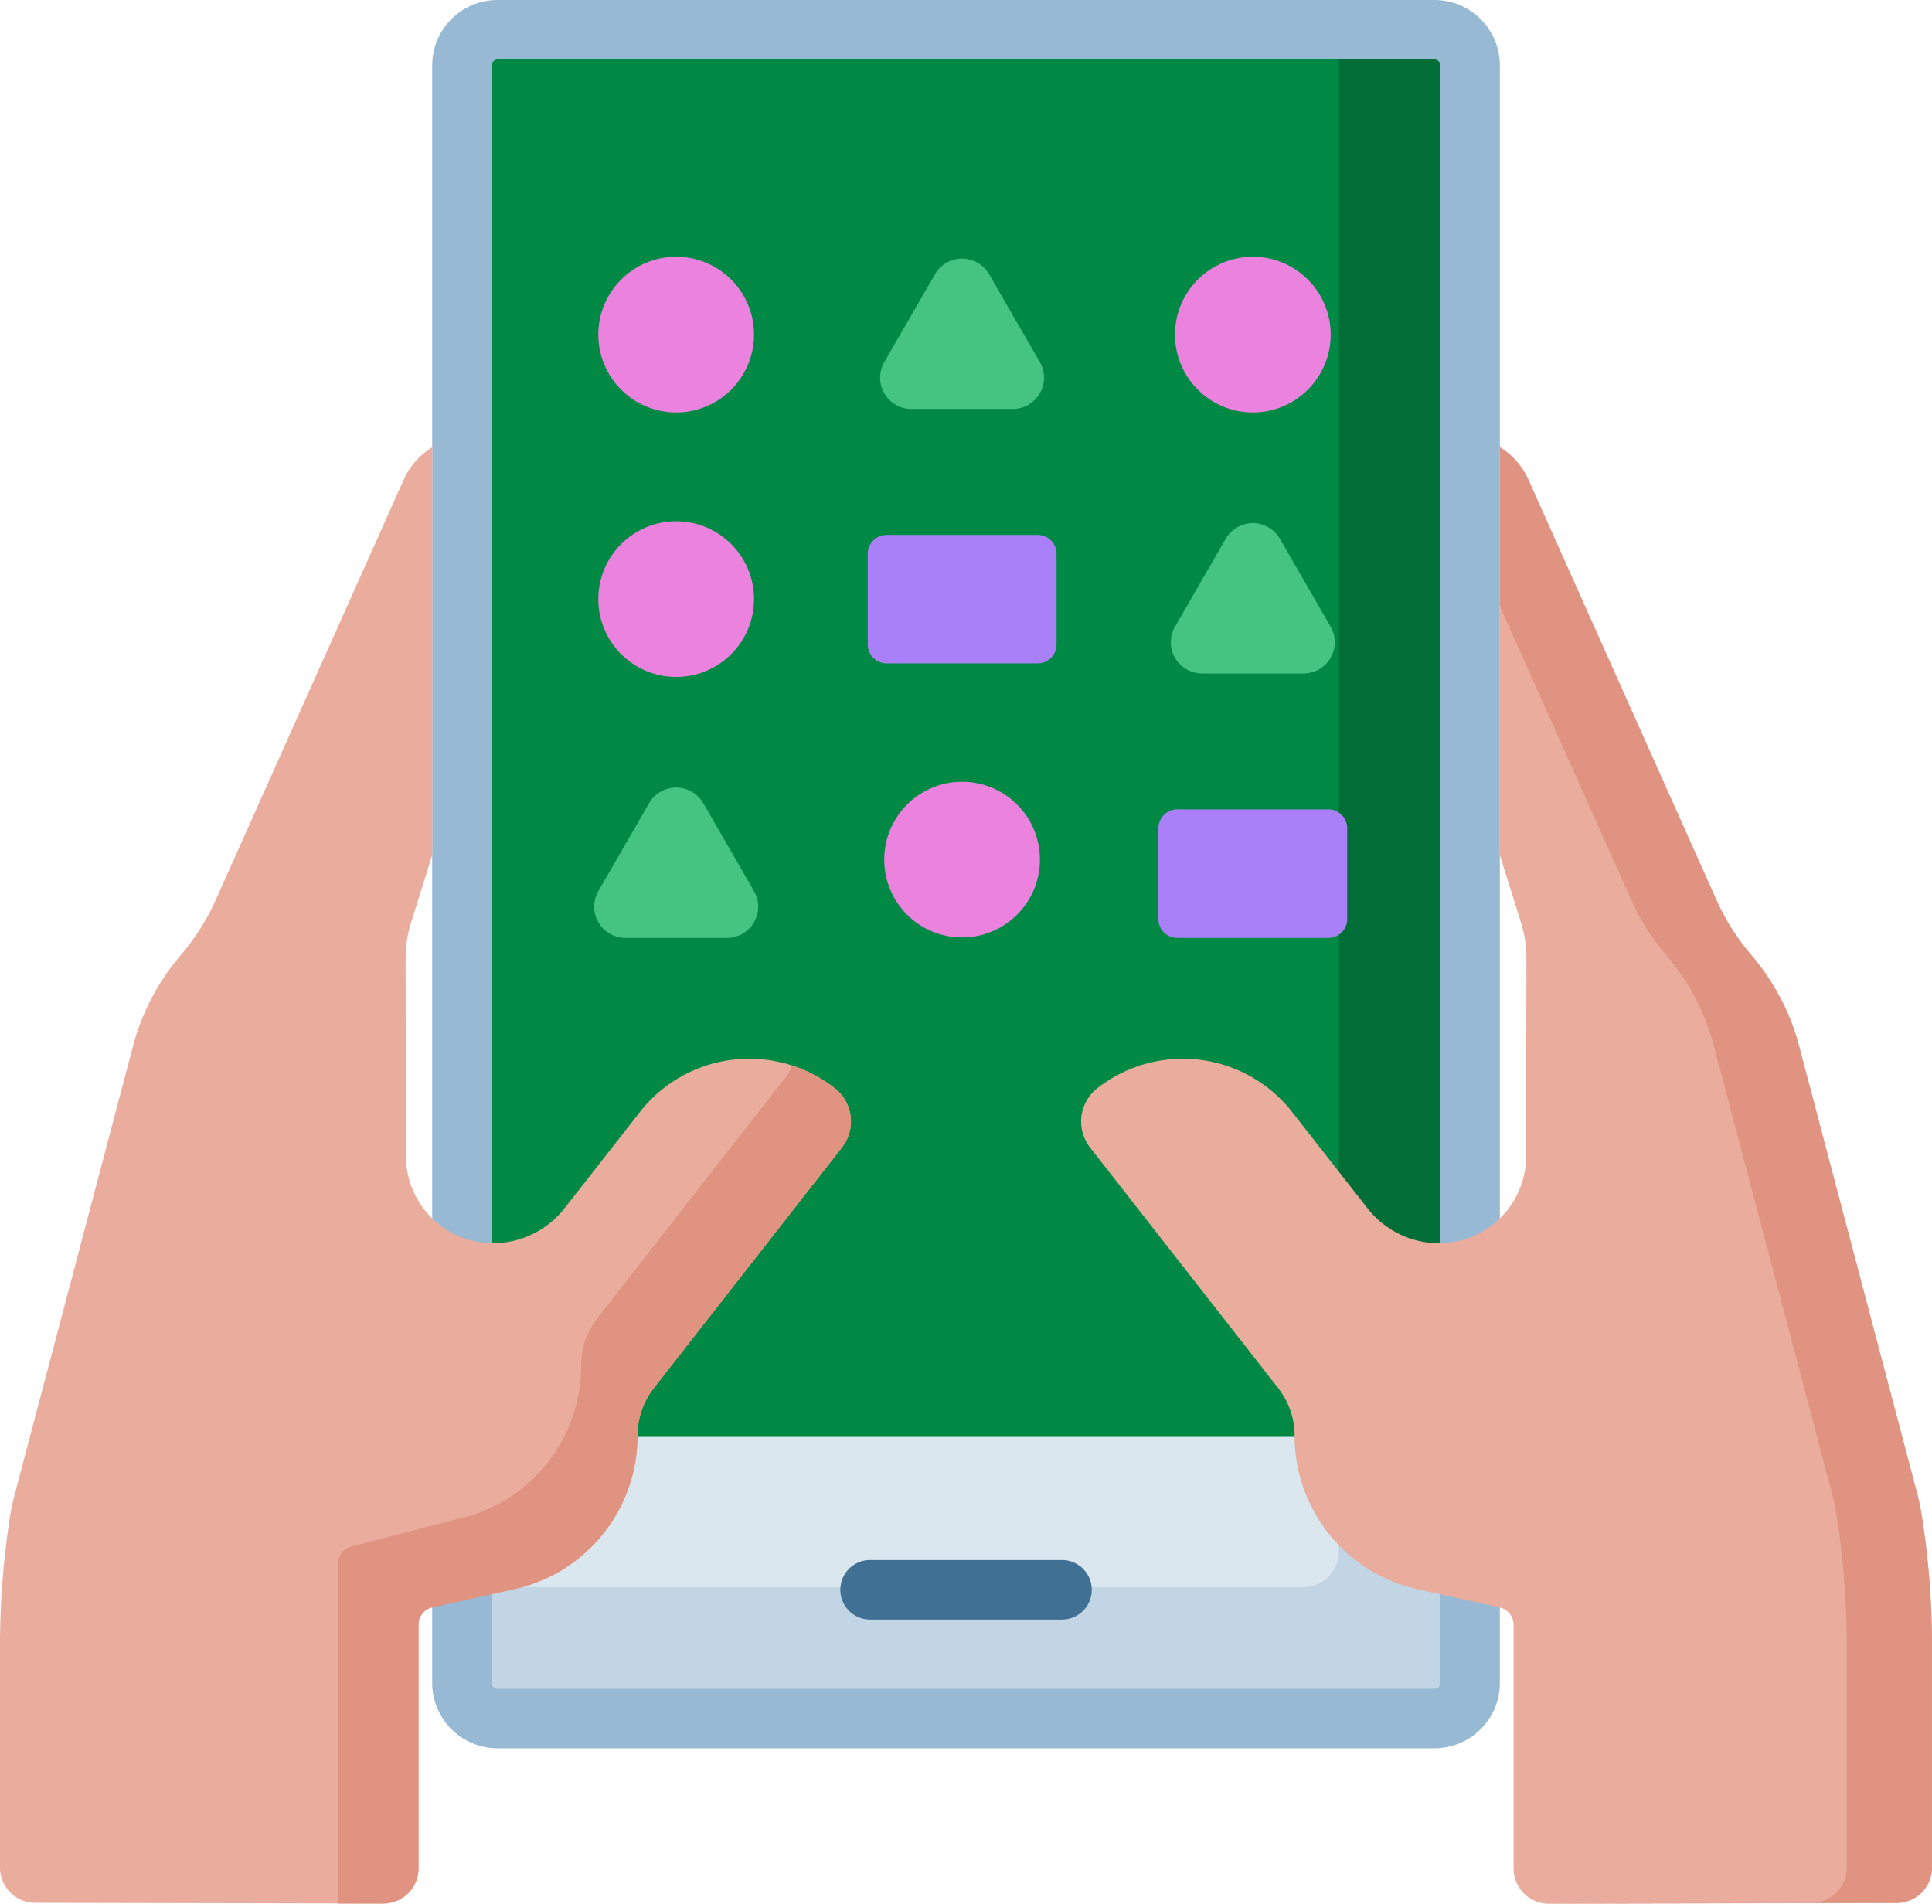 <svg xmlns="http://www.w3.org/2000/svg" width="93.731" height="92.363" viewBox="0 0 93.731 92.363">
  <g id="icon_juego_home" transform="translate(0 -3.737)">
    <g id="Grupo_1214" data-name="Grupo 1214" transform="translate(22.412 5.18)">
      <path id="Trazado_1963" data-name="Trazado 1963" d="M170.372,82.968l.962-3.108V13.349a1.727,1.727,0,0,0-1.727-1.727H124.151a1.727,1.727,0,0,0-1.727,1.727V79.86l.962,3.108Z" transform="translate(-122.424 -11.622)" fill="#008944"/>
    </g>
    <g id="Grupo_1215" data-name="Grupo 1215" transform="translate(22.412 73.419)">
      <path id="Trazado_1964" data-name="Trazado 1964" d="M122.424,384.371v11.972a1.727,1.727,0,0,0,1.727,1.727h45.456a1.727,1.727,0,0,0,1.727-1.727V384.371Z" transform="translate(-122.424 -384.371)" fill="#dae7ef"/>
    </g>
    <g id="Grupo_1216" data-name="Grupo 1216" transform="translate(64.952 5.181)">
      <path id="Trazado_1965" data-name="Trazado 1965" d="M359.44,11.623H354.8V82.969h5.408l.962-3.108V13.35a1.727,1.727,0,0,0-1.727-1.727Z" transform="translate(-354.797 -11.623)" fill="#006e36"/>
    </g>
    <g id="Grupo_1217" data-name="Grupo 1217" transform="translate(22.412 73.419)">
      <path id="Trazado_1966" data-name="Trazado 1966" d="M164.964,384.371v5.6a1.727,1.727,0,0,1-1.727,1.727H122.424v4.643a1.727,1.727,0,0,0,1.727,1.727h45.456a1.727,1.727,0,0,0,1.727-1.727V384.371h-6.37Z" transform="translate(-122.424 -384.371)" fill="#c1d5e4"/>
    </g>
    <g id="Grupo_1219" data-name="Grupo 1219" transform="translate(20.968 3.737)">
      <g id="Grupo_1218" data-name="Grupo 1218" transform="translate(0 0)">
        <path id="Trazado_1967" data-name="Trazado 1967" d="M163.165,88.562H117.709a3.174,3.174,0,0,1-3.171-3.171V6.908a3.174,3.174,0,0,1,3.171-3.171h45.456a3.174,3.174,0,0,1,3.171,3.171V85.391a3.174,3.174,0,0,1-3.171,3.171ZM117.709,6.624a.284.284,0,0,0-.284.284V85.391a.284.284,0,0,0,.284.284h45.456a.284.284,0,0,0,.284-.284V6.908a.284.284,0,0,0-.284-.284Z" transform="translate(-114.538 -3.737)" fill="#98b9d3"/>
      </g>
    </g>
    <g id="Grupo_1220" data-name="Grupo 1220" transform="translate(52.448 25.44)">
      <path id="Trazado_1968" data-name="Trazado 1968" d="M327.273,174.074a11.673,11.673,0,0,0-.246-1.144l-5.7-21.6a11.133,11.133,0,0,0-2.31-4.4,11.128,11.128,0,0,1-1.708-2.7L308.2,123.869a3.569,3.569,0,0,0-1.385-1.581v19.791l1.024,3.273a5.769,5.769,0,0,1,.263,1.734l-.015,9.592a4.234,4.234,0,0,1-4.234,4.228h-.021a4.417,4.417,0,0,1-3.436-1.692c-1.475-1.882-3.662-4.678-3.662-4.678a6.733,6.733,0,0,0-9.447-1.155,2.056,2.056,0,0,0-.353,2.886l9.147,11.7a3.746,3.746,0,0,1,.774,2.309,7.619,7.619,0,0,0,5.971,7.418l3.975.881a.864.864,0,0,1,.677.843v11.824a1.711,1.711,0,0,0,1.711,1.711l16.88-.034a1.711,1.711,0,0,0,1.711-1.711V180.458A40.555,40.555,0,0,0,327.273,174.074Z" transform="translate(-286.495 -122.288)" fill="#eaac9d"/>
    </g>
    <g id="Grupo_1221" data-name="Grupo 1221" transform="translate(29.027 16.196)">
      <circle id="Elipse_184" data-name="Elipse 184" cx="3.777" cy="3.777" r="3.777" fill="#ea82de"/>
    </g>
    <g id="Grupo_1222" data-name="Grupo 1222" transform="translate(57.005 16.196)">
      <circle id="Elipse_185" data-name="Elipse 185" cx="3.777" cy="3.777" r="3.777" fill="#ea82de"/>
    </g>
    <g id="Grupo_1223" data-name="Grupo 1223" transform="translate(29.027 29.028)">
      <circle id="Elipse_186" data-name="Elipse 186" cx="3.777" cy="3.777" r="3.777" transform="translate(0 0)" fill="#ea82de"/>
    </g>
    <g id="Grupo_1224" data-name="Grupo 1224" transform="translate(42.898 41.667)">
      <circle id="Elipse_187" data-name="Elipse 187" cx="3.777" cy="3.777" r="3.777" fill="#ea82de"/>
    </g>
    <g id="Grupo_1225" data-name="Grupo 1225" transform="translate(42.697 16.287)">
      <path id="Trazado_1969" data-name="Trazado 1969" d="M235.892,73.048l-2.459,4.26a1.516,1.516,0,0,0,1.313,2.275h4.919a1.516,1.516,0,0,0,1.313-2.275l-2.459-4.26A1.517,1.517,0,0,0,235.892,73.048Z" transform="translate(-233.228 -72.29)" fill="#45c481"/>
    </g>
    <g id="Grupo_1226" data-name="Grupo 1226" transform="translate(56.803 29.119)">
      <path id="Trazado_1970" data-name="Trazado 1970" d="M312.947,143.143l-2.459,4.26a1.516,1.516,0,0,0,1.313,2.275h4.919a1.516,1.516,0,0,0,1.313-2.275l-2.459-4.26A1.517,1.517,0,0,0,312.947,143.143Z" transform="translate(-310.283 -142.385)" fill="#45c481"/>
    </g>
    <g id="Grupo_1227" data-name="Grupo 1227" transform="translate(28.826 41.951)">
      <path id="Trazado_1971" data-name="Trazado 1971" d="M160.123,213.238l-2.459,4.26a1.517,1.517,0,0,0,1.313,2.275H163.9a1.517,1.517,0,0,0,1.313-2.275l-2.459-4.26A1.517,1.517,0,0,0,160.123,213.238Z" transform="translate(-157.459 -212.48)" fill="#45c481"/>
    </g>
    <g id="Grupo_1228" data-name="Grupo 1228" transform="translate(40.768 79.428)">
      <path id="Trazado_1972" data-name="Trazado 1972" d="M233.449,420.081h-9.311a1.443,1.443,0,1,1,0-2.887h9.311a1.443,1.443,0,0,1,0,2.887Z" transform="translate(-222.694 -417.194)" fill="#407093"/>
    </g>
    <g id="Grupo_1229" data-name="Grupo 1229" transform="translate(56.201 43.007)">
      <path id="Trazado_1973" data-name="Trazado 1973" d="M315.241,224.482h-7.329a.915.915,0,0,1-.915-.915V219.16a.915.915,0,0,1,.915-.915h7.329a.915.915,0,0,1,.915.915v4.407A.915.915,0,0,1,315.241,224.482Z" transform="translate(-306.997 -218.245)" fill="#aa80f9"/>
    </g>
    <g id="Grupo_1230" data-name="Grupo 1230" transform="translate(42.097 29.686)">
      <path id="Trazado_1974" data-name="Trazado 1974" d="M238.2,151.717h-7.329a.915.915,0,0,1-.915-.915V146.4a.915.915,0,0,1,.915-.915H238.2a.915.915,0,0,1,.915.915V150.8A.915.915,0,0,1,238.2,151.717Z" transform="translate(-229.953 -145.48)" fill="#aa80f9"/>
    </g>
    <g id="Grupo_1231" data-name="Grupo 1231" transform="translate(72.766 25.44)">
      <path id="Trazado_1975" data-name="Trazado 1975" d="M417.941,174.074a11.673,11.673,0,0,0-.246-1.144l-5.7-21.6a11.133,11.133,0,0,0-2.31-4.4,11.13,11.13,0,0,1-1.708-2.7l-9.109-20.366a3.569,3.569,0,0,0-1.385-1.581v7.718l6.364,14.229a11.134,11.134,0,0,0,1.708,2.7,11.133,11.133,0,0,1,2.31,4.4l5.7,21.6a11.7,11.7,0,0,1,.246,1.144,40.6,40.6,0,0,1,.5,6.384V191.2a1.711,1.711,0,0,1-1.711,1.711l-12.909.026c.052,0,.105.008.159.008l16.88-.034a1.711,1.711,0,0,0,1.711-1.711V180.458A40.6,40.6,0,0,0,417.941,174.074Z" transform="translate(-397.481 -122.288)" fill="#df9380"/>
    </g>
    <g id="Grupo_1232" data-name="Grupo 1232" transform="translate(0 25.438)">
      <path id="Trazado_1976" data-name="Trazado 1976" d="M40.493,153.371a6.733,6.733,0,0,0-9.447,1.155s-2.187,2.8-3.662,4.678a4.418,4.418,0,0,1-3.436,1.692h-.021a4.234,4.234,0,0,1-4.234-4.228l-.015-9.592a5.771,5.771,0,0,1,.264-1.734l1.028-3.284V122.277a3.57,3.57,0,0,0-1.388,1.583l-9.109,20.366a11.133,11.133,0,0,1-1.708,2.7,11.133,11.133,0,0,0-2.31,4.4l-5.7,21.6A11.688,11.688,0,0,0,.5,174.065a40.618,40.618,0,0,0-.5,6.384v10.745A1.711,1.711,0,0,0,1.711,192.9l16.88.034a1.711,1.711,0,0,0,1.711-1.711V179.4a.864.864,0,0,1,.677-.843l3.975-.881a7.619,7.619,0,0,0,5.971-7.418,3.746,3.746,0,0,1,.774-2.309l9.147-11.7A2.056,2.056,0,0,0,40.493,153.371Z" transform="translate(0 -122.277)" fill="#eaac9d"/>
    </g>
    <g id="Grupo_1234" data-name="Grupo 1234" transform="translate(16.395 55.433)">
      <g id="Grupo_1233" data-name="Grupo 1233">
        <path id="Trazado_1977" data-name="Trazado 1977" d="M113.655,287.223a6.7,6.7,0,0,0-2.063-1.1,2.058,2.058,0,0,1-.315.574l-9.147,11.7a3.747,3.747,0,0,0-.774,2.309,7.619,7.619,0,0,1-5.971,7.418l-5.15,1.333a.864.864,0,0,0-.677.843v16.489l2.2,0a1.711,1.711,0,0,0,1.711-1.711V313.255a.864.864,0,0,1,.677-.843l3.975-.881a7.619,7.619,0,0,0,5.971-7.418,3.747,3.747,0,0,1,.774-2.309l9.147-11.7a2.056,2.056,0,0,0-.353-2.886Z" transform="translate(-89.557 -286.124)" fill="#df9380"/>
      </g>
    </g>
  </g>
</svg>
